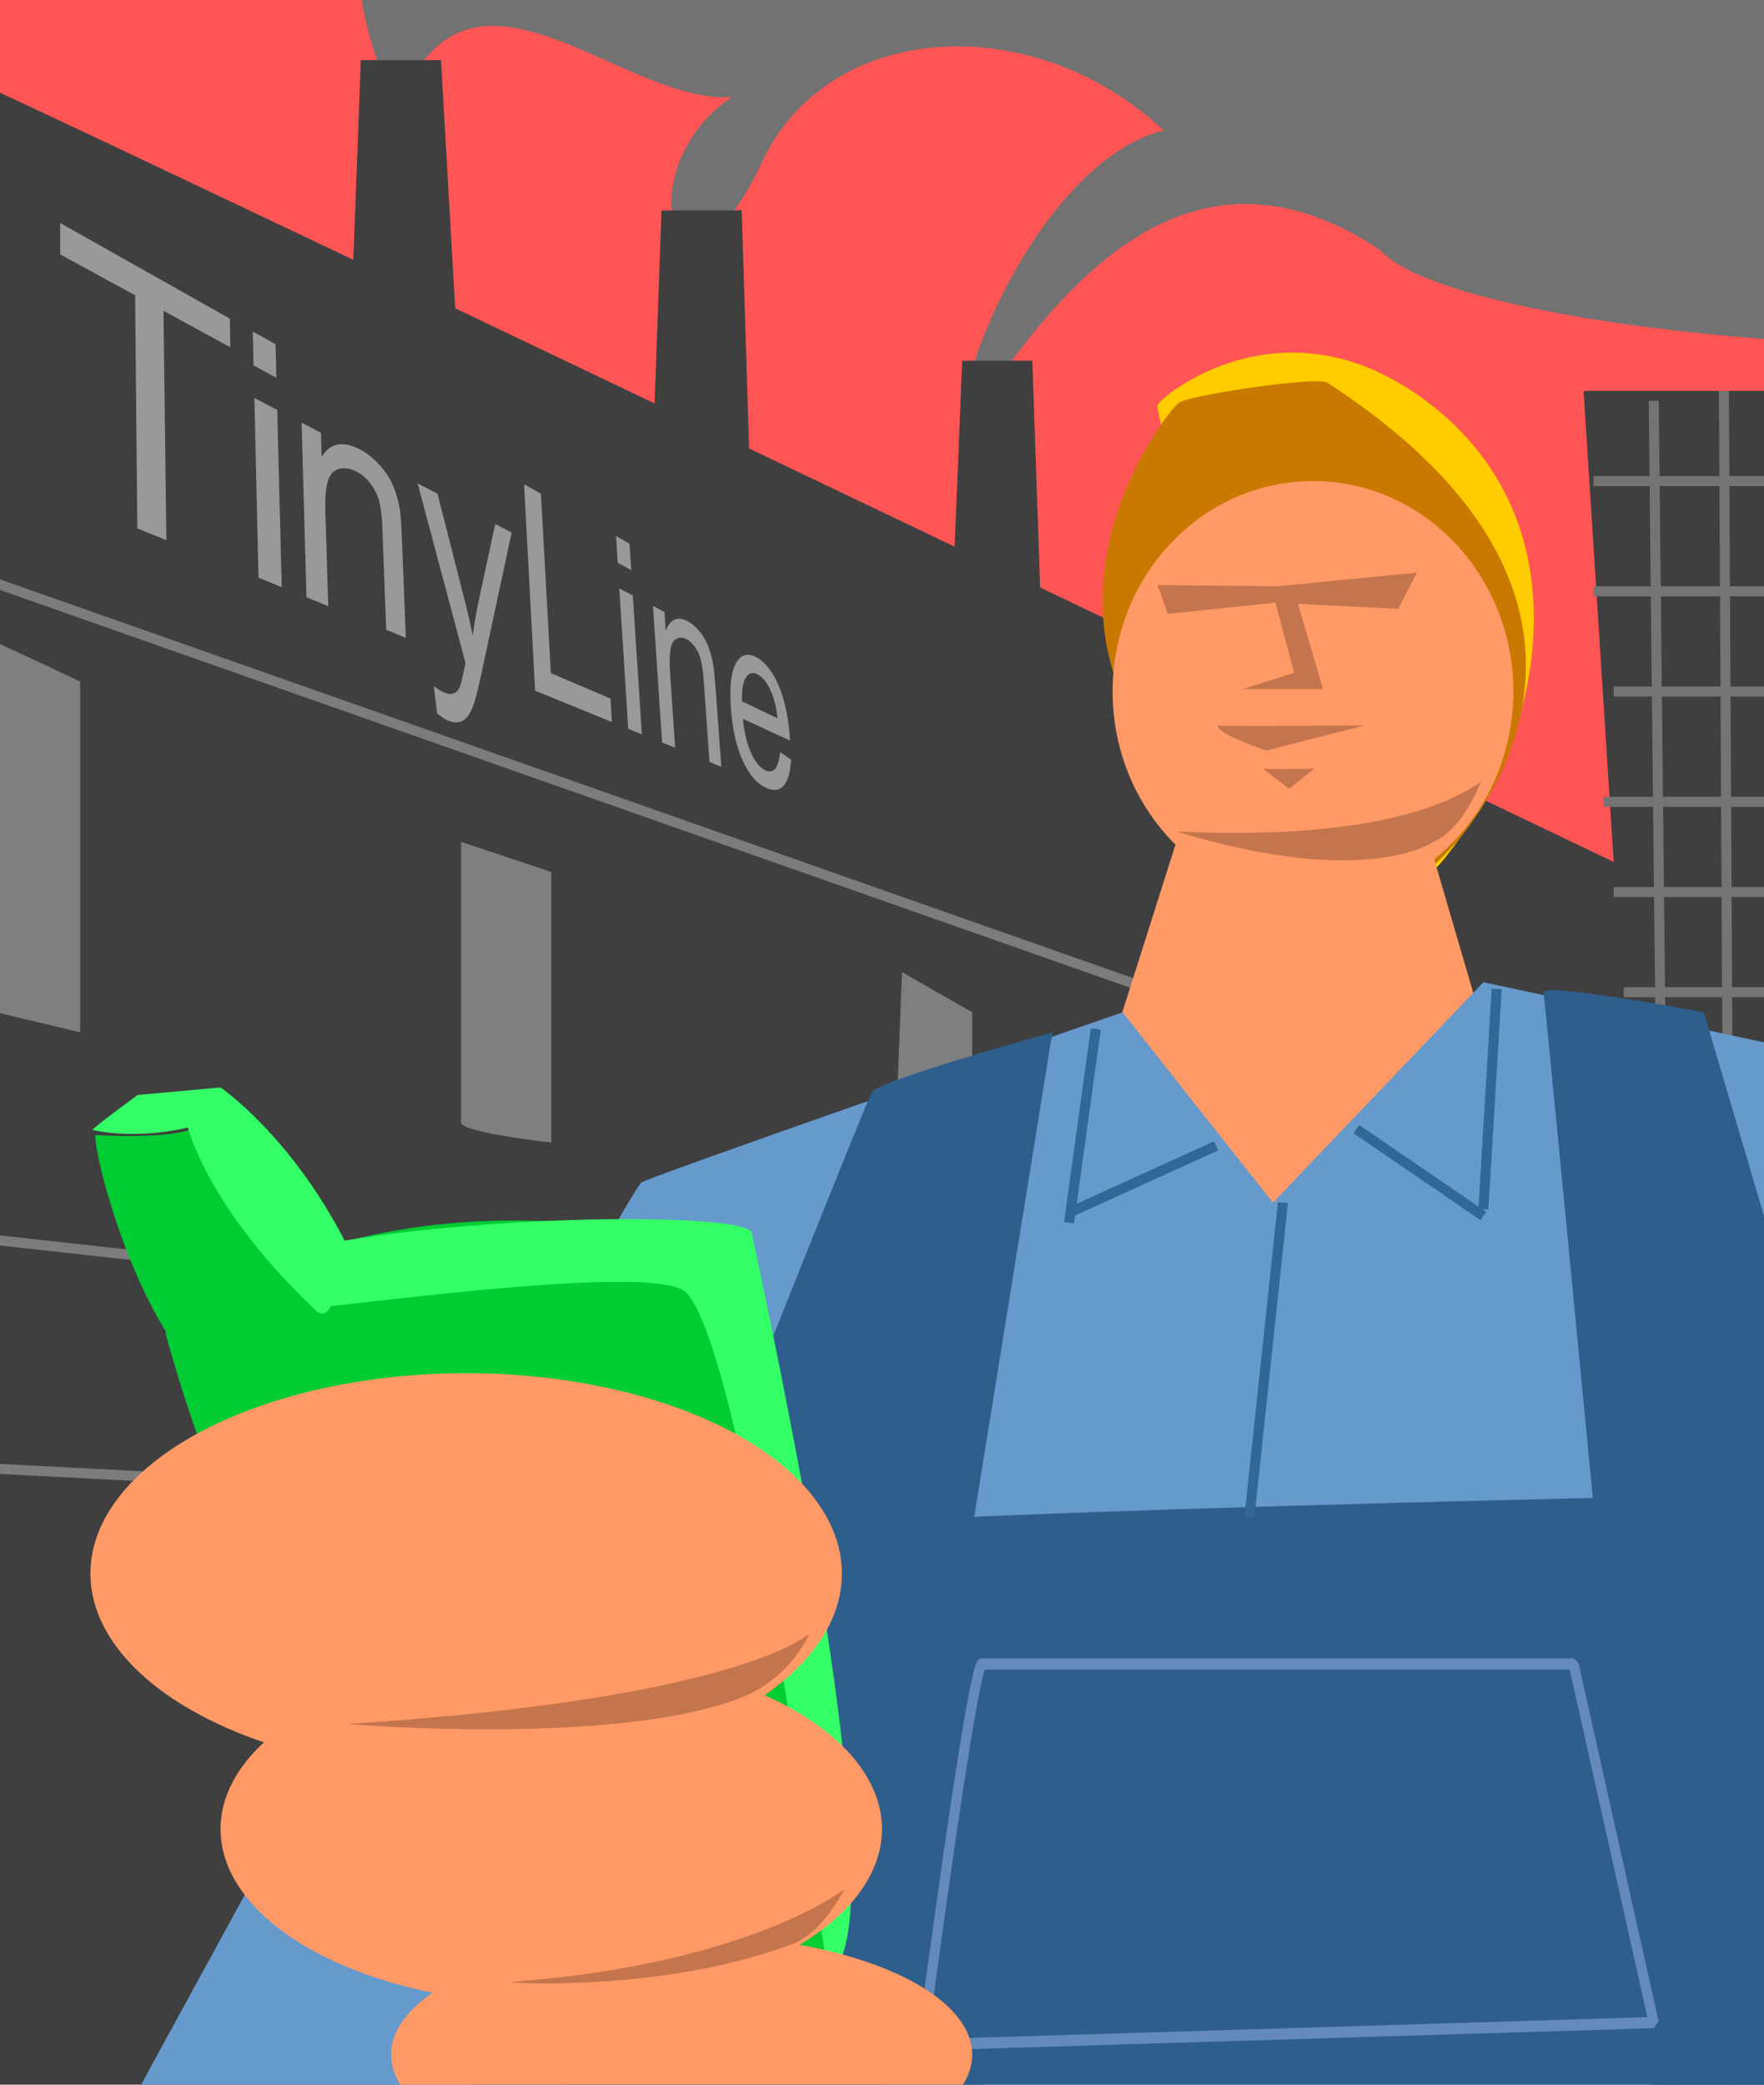 <?xml version="1.0" encoding="UTF-8"?>
<!-- Copyright (C) TinyLine 2002-2004. All rights reserved. -->
<!-- Copyright (C) Edik Mitgartz 2004. All rights reserved. -->
<!-- Generator: Mobile Designer 1.0 -->
<svg width="176" height="208" viewBox="-88 -104 176 208" stroke-miterlimit="2"
	xmlns="http://www.w3.org/2000/svg"
	xmlns:xlink="http://www.w3.org/1999/xlink"
	xml:space="preserve" version="1.1" baseProfile="tiny">

<!-- Movie Background -->
<rect fill="#fff" x="-88" y="-104" width="176" height="208"/>

<!-- Scene 1 -->
<g id="Scene_1">

	<!-- Scene Background Color -->
	<rect fill="#fff" x="-88" y="-104" width="176" height="208"/>
	<rect id="Rectangle_71" x="-91" y="-110" width="182" height="136" fill="#f55"/>
	<path id="Free_Hand_72" fill="#727272"
		d="M-49.78 -96.43 c-6.61 -16.53 1.38 -25.76 15.24 -20 c28 -3.99 -7.62 -27.54 8.47 -35.73
			c31.77 -23.03 69.01 10.37 101.78 -6.92 c50.64 -9.75 108.65 -15.06 154.15 16.15
			c22.35 20.37 11.88 65.5 -20.58 68.38 c-47.03 9.81 -28.99 -1.88 -74.28 -3.93
			c5.77 14.27 -76.54 9.49 -85.38 -0.64 c-16.97 -11.16 -29.09 0.26 -38.3 13.37
			c-7.87 11.21 1.72 -21.44 16.77 -25.24 c-12.94 -12.14 -33.34 -11.08 -40.03 3.1
			c-8.49 18.01 -13.85 0.83 -3.05 -6.43 c-10.39 0.7 -24.38 -14.76 -31.78 -2.08"/>
	<path id="Bezier_43" fill="#3f3f3f"
		d="M-93 -97 c-1 -1 166 79 166 79 c0 0 -3 -47 -3 -47
			c0 0 53 0 53 0 c0 0 5 147 5 147
			c0 0 -220 41 -220 41 c0 0 -2 -221 -1 -220 Z"/>
	<path id="Bezier_44" fill="#3f3f3f"
		d="M-53 -72 c0 1 1 -26 1 -26 c0 0 8 0 8 0
			c0 0 2 35 2 35 c0 0 -11 -8 -11 -9 Z"/>
	<path id="Bezier_45" fill="#3f3f3f"
		d="M-23 -55 c0 0 1 -28 1 -28 c0 0 8 0 8 0
			c0 0 1 32 1 32 c0 0 -10 -4 -10 -4 Z"/>
	<path id="Bezier_46" fill="#3f3f3f"
		d="M7 -44 c0 1 1 -24 1 -24 c0 0 7 0 7 0
			c0 0 1 29 1 29 c0 0 -9 -4 -9 -5 Z"/>
	<path id="Bezier_51" fill="#7f7f7f"
		d="M-42 8 c0 1 0 -28 0 -28 c0 0 9 3 9 3
			c0 0 0 27 0 27 c0 0 -9 -1 -9 -2 Z"/>
	<path id="Bezier_53" fill="#7f7f7f"
		d="M1 17 c0 1 1 -24 1 -24 c0 0 7 4 7 4
			c0 0 0 22 0 22 c0 0 -8 -1 -8 -2 Z"/>
	<path id="Bezier_74" fill="#7f7f7f"
		d="M-101 -45 c0 -1 21 9 21 9 c0 0 0 35 0 35
			c0 0 -21 -5 -21 -5 c0 0 0 -40 0 -39 Z"/>
	<polyline id="Line_54" fill="none" stroke="#747474" stroke-linejoin="bevel"
		 points="71,-56 125,-56 "/>
	<polyline id="Line_55" fill="none" stroke="#747474" stroke-linejoin="bevel"
		 points="71,-45 128,-45 "/>
	<polyline id="Line_57" fill="none" stroke="#747474" stroke-linejoin="bevel"
		 points="73,-35 141,-35 "/>
	<polyline id="Line_58" fill="none" stroke="#747474" stroke-linejoin="bevel"
		 points="72,-24 138,-24 "/>
	<polyline id="Line_59" fill="none" stroke="#747474" stroke-linejoin="bevel"
		 points="73,-15 138,-15 "/>
	<polyline id="Line_62" fill="none" stroke="#747474" stroke-linejoin="bevel"
		 points="74,-5 135,-5 "/>
	<polyline id="Line_63" fill="none" stroke="#747474" stroke-linejoin="bevel"
		 points="76,6 132,6 "/>
	<polyline id="Line_64" fill="none" stroke="#747474" stroke-linejoin="bevel"
		 points="77,-64 79,123 "/>
	<polyline id="Line_65" fill="none" stroke="#747474" stroke-linejoin="bevel"
		 points="84,-65 85,123 "/>
	<polyline id="Line_66" fill="none" stroke="#7c7c7c" stroke-linejoin="bevel"
		 points="-109,-51 76,10 "
		transform="rotate(1.14 -16.5 -20.5)"/>
	<polyline id="Line_67" fill="none" stroke="#7c7c7c" stroke-linejoin="bevel"
		 points="-104,18 77,38 "/>
	<polyline id="Line_68" fill="none" stroke="#7c7c7c" stroke-linejoin="bevel"
		 points="-99,42 76,51 "/>
	<path id="Text_01_copy" fill="#999"
		d="M-74.3 -51.3 l-0.22 -23.24 l-7.48 -4.08 l0 -3.13 l16.93 9.54 l0.05 2.86
			l-6.67 -3.64 l0.29 22.89 l-2.9 -1.18 Z M-62.71 -67.55 l-0.07 -3.38 l2.27 1.28
			l0.08 3.34 l-2.27 -1.23 Z M-62.21 -46.36 l-0.41 -17.93 l2.28 1.19 l0.45 17.69
			l-2.32 -0.95 Z M-57.42 -44.4 l-0.49 -17.43 l1.93 1.01 l0.07 2.4 c0.85 -1.38 2.13 -1.62 3.8 -0.75
			c0.71 0.37 1.37 0.89 1.97 1.55 c0.59 0.65 1.04 1.34 1.35 2.05
			c0.3 0.71 0.53 1.49 0.67 2.33 c0.09 0.54 0.16 1.45 0.21 2.73
			l0.4 10.15 l-1.96 -0.8 l-0.38 -10.17 c-0.04 -1.14 -0.15 -2.02 -0.32 -2.66
			c-0.17 -0.63 -0.46 -1.22 -0.87 -1.76 c-0.4 -0.53 -0.88 -0.94 -1.42 -1.21
			c-0.87 -0.44 -1.61 -0.44 -2.24 0 c-0.62 0.45 -0.91 1.77 -0.84 3.96
			l0.29 9.48 l-2.18 -0.89 Z M-44.39 -32.83 l-0.32 -2.71 c0.41 0.32 0.77 0.53 1.07 0.65
			c0.4 0.15 0.72 0.17 0.96 0.06 c0.23 -0.11 0.41 -0.32 0.55 -0.62
			c0.1 -0.23 0.25 -0.83 0.45 -1.82 c0.02 -0.13 0.06 -0.33 0.12 -0.6
			l-4.77 -17.9 l1.98 1.03 l2.6 10.19 c0.33 1.28 0.64 2.61 0.92 3.99
			c0.14 -1.14 0.32 -2.23 0.54 -3.26 l1.7 -7.9 l1.64 0.85 l-2.98 13.9
			c-0.33 1.58 -0.6 2.66 -0.81 3.24 c-0.27 0.78 -0.6 1.31 -0.99 1.58
			c-0.39 0.27 -0.88 0.3 -1.46 0.09 c-0.35 -0.12 -0.75 -0.38 -1.21 -0.77
			M-34.61 -35.08 l-1.1 -20.6 l1.68 0.94 l0.99 17.9 l5.95 2.54 l0.14 2.34
			l-7.67 -3.13 Z M-26.37 -47.85 l-0.16 -2.66 l1.34 0.76 l0.17 2.63 l-1.35 -0.73
			Z M-25.32 -31.28 l-0.89 -14.01 l1.35 0.7 l0.9 13.86 l-1.36 -0.55 Z M-21.94 -29.9
			l-0.91 -13.64 l1.15 0.6 l0.12 1.89 c0.44 -1.18 1.17 -1.5 2.18 -0.97
			c0.43 0.22 0.83 0.57 1.21 1.04 c0.37 0.46 0.66 0.96 0.87 1.51
			c0.2 0.54 0.36 1.14 0.48 1.79 c0.07 0.42 0.14 1.14 0.22 2.16
			l0.59 8.03 l-1.18 -0.48 l-0.57 -8.03 c-0.06 -0.9 -0.16 -1.59 -0.28 -2.09
			c-0.12 -0.49 -0.31 -0.93 -0.57 -1.31 c-0.25 -0.38 -0.55 -0.66 -0.87 -0.83
			c-0.52 -0.26 -0.95 -0.19 -1.3 0.21 c-0.34 0.41 -0.46 1.48 -0.34 3.21
			l0.5 7.42 l-1.28 -0.52 Z M-10.16 -28.95 l1.09 0.74 c-0.06 1.18 -0.29 2.03 -0.69 2.54
			c-0.4 0.51 -0.97 0.62 -1.7 0.32 c-0.94 -0.38 -1.74 -1.26 -2.39 -2.66
			c-0.66 -1.4 -1.07 -3.16 -1.22 -5.25 c-0.16 -2.15 0 -3.67 0.49 -4.56
			c0.48 -0.87 1.16 -1.07 2.05 -0.6 c0.84 0.44 1.56 1.35 2.17 2.72
			c0.6 1.36 0.98 3.04 1.15 5.05 c0 0.12 0.02 0.3 0.03 0.54
			l-4.7 -2.17 c0.14 1.41 0.43 2.58 0.85 3.48 c0.42 0.89 0.9 1.46 1.43 1.68
			c0.39 0.16 0.71 0.1 0.95 -0.18 c0.24 -0.28 0.4 -0.84 0.49 -1.66
			M-13.97 -34.02 l3.55 1.69 c-0.12 -1.05 -0.32 -1.89 -0.58 -2.51 c-0.39 -0.96 -0.86 -1.59 -1.41 -1.87
			c-0.49 -0.25 -0.89 -0.14 -1.18 0.33 c-0.29 0.48 -0.42 1.26 -0.37 2.35"/>

	<!-- Animation -->
	<g id="Animation_1">
		<path id="Bezier_15" fill="#fc0"
			d="M27.5 -63.5 c-0.5 -0.25 14.27 63.39 28.75 45 c9.25 -11.75 9.22 -22.79 8.5 -28
				c-1.8 -12.96 -11.73 -18.52 -14 -19.75 c-13 -7 -23.75 2.5 -23.25 2.75 Z"/>
		<path id="Bezier_14" fill="#c97900"
			d="M29.58 -63.75 c0 -0.66 13.78 -2.76 14.83 -2.08 c35.99 23.37 12 46.83 12 46.83
				c0 0 -5.8 7.65 -17.66 0.25 c-31.25 -19.5 -9.16 -45.66 -9.16 -45 Z"/>
		<ellipse id="Ellipse_1" cx="43" cy="-35" rx="19.99" ry="21" fill="#f96"/>
		<path id="Bezier_2" fill="#f96"
			d="M30 -22 c0 0 24 0 24 0 c0 0 12 41 12 41
				c0 0 -49 0 -49 0 c0 0 13 -41 13 -41 Z"/>
		<path id="Bezier_3" fill="#69c"
			d="M-24 14 c-1 0 48 -17 48 -17 c0 0 15 19 15 19
				c0 0 21 -22 21 -22 c0 0 42 9 42 9
				c0 0 32 113 32 113 c0 0 -215 1 -215 1
				c0 0 56 -103 57 -103 Z"/>
		<path id="Bezier_4" fill="#2e5e8c"
			d="M-1 5 c0 -1 18 -6 18 -6 c0 0 -20 124 -20 124
				c0 0 -45 0 -45 0 c0 0 47 -119 47 -118 Z"/>
		<path id="Bezier_5" fill="#2e5e8c"
			d="M66 -5 c0 -1 12 124 12 124 c0 0 40 0 40 0
				c0 0 -36 -122 -36 -122 c0 0 -16 -3 -16 -2 Z"/>
		<path id="Bezier_6" fill="#2e5e8c"
			d="M-11 49 c0 -2 103 -4 103 -4 c0 0 21 81 21 81
				c0 0 -153 1 -153 1 c0 0 29 -80 29 -78 Z"/>
		<path id="Bezier_75" fill="none" stroke="#648abc" stroke-linejoin="bevel"
			d="M9 62 c-1 0 59 0 59 0 c0 0 8 32 8 32
				c0 0 -73 2 -73 2 c0 0 5 -34 6 -34 Z"
			transform="translate(1,-7.29) scale(1,1.118)"/>
		<polyline id="Line_9" fill="none" stroke="#369" stroke-linejoin="bevel"
			 points="21.33,-1.33 18.66,18 "/>
		<polyline id="Line_10" fill="none" stroke="#369" stroke-linejoin="bevel"
			 points="18.66,17 33.33,10.33 "/>
		<polyline id="Line_11" fill="none" stroke="#369" stroke-linejoin="bevel"
			 points="47.33,8.66 60,17.33 "/>
		<polyline id="Line_12" fill="none" stroke="#369" stroke-linejoin="bevel"
			 points="60,16.66 61.33,-5.33 "/>
		<polyline id="Line_13" fill="none" stroke="#369" stroke-linejoin="bevel"
			 points="40,16 36.66,47.33 "/>
		<path id="Bezier_17" fill="#c4754d"
			d="M29.5 -21 c-0.75 -0.22 20.75 1.75 30.25 -5 c0 0 -1.75 4.75 -4.75 6
				c0 0 -6.5 4.75 -25.5 -1 Z"/>
		<path id="Bezier_18" fill="#0c3"
			d="M-36 94 c0 0 -24.5 -25 -35.5 -65 c0 0 18 -18.5 58.5 -8 c0 0 8.5 31.5 8 73"/>
		<path id="Bezier_19" fill="#3f6"
			d="M-70.5 27.5 c0.07 1.57 47.34 -6.45 51 -2.5 c6 6.5 14 67.5 14 67.5
				c0 0 9 3.5 -7.5 -73.5 c-0.63 -2.97 -58 -1.5 -57.5 8.5 Z"/>
		<path id="Bezier_20" fill="#0c3"
			d="M-70 31 c-5.25 -7 -8.5 -19.25 -8.5 -21.75 c0 0 7.5 0.5 10 -0.75
				c0 0 15.5 23.25 15.5 23.25 c0 0 -12.9 4.71 -17 -0.75 Z"/>
		<path id="Bezier_22" fill="#3f6"
			d="M-78.75 8.75 c-0.24 -0.05 4.5 -3.5 4.5 -3.5 c0 0 8.25 -0.75 8.25 -0.75
				c0 0 7 4.75 12.5 15.5 c0 0 -0.83 8.79 -3 6.75
				c-10.83 -10.25 -12.75 -18.25 -12.75 -18.25 c0 0 -4.75 1.25 -9.5 0.25 Z"/>
		<ellipse id="Ellipse_36" cx="-41.49" cy="53" rx="37.49" ry="19.99" fill="#f96"/>
		<ellipse id="Ellipse_37" cx="-33" cy="78.5" rx="33" ry="17.49" fill="#f96"/>
		<ellipse id="Ellipse_38" cx="-19.99" cy="101" rx="28.99" ry="12" fill="#f96"/>
		<path id="Bezier_41" fill="#c4754d"
			d="M-53.25 68 c-0.49 0.03 27.47 2.31 39.5 -2.75 c4.75 -2 6.5 -6.25 6.5 -6.25
				c0 0 -6.75 6.5 -46 9 Z"/>
		<path id="Bezier_42" fill="#c4754d"
			d="M-37 93.75 c-1.11 0.08 14.88 1.14 28 -3.75 c3.12 -1.16 5.25 -5.5 5.25 -5.5
				c0 0 -9.5 7.49 -33.25 9.25 Z"/>
		<path id="Bezier_78" fill="#c4754d"
			d="M27.5 -45.62 c0 0 1 2.87 1 2.87 c0 0 10.75 -1.12 10.75 -1.12
				c0 0 1.87 7 1.87 7 c0 0 -5.12 1.62 -5.12 1.62
				c0 0 8 0 8 0 c0 0 -2.5 -8.5 -2.5 -8.5
				c0 0 10 0.5 10 0.5 c0 0 1.87 -3.62 1.87 -3.62
				c0 0 -13.87 1.37 -13.87 1.37 c0 0 -12 -0.12 -12 -0.12 Z"/>
		<path id="Bezier_87" fill="#c4754d"
			d="M33.5 -31.62 c0.12 0.12 14.62 0 14.62 0 c0 0 -9.75 2.5 -9.75 2.5
				c0 0 -5 -1.62 -4.87 -2.5 Z"/>
		<path id="Bezier_89" fill="#c4754d"
			d="M39 -27.45 c0.12 0.12 5.12 0.01 5.12 0.01 c0 0 -2.5 1.79 -2.5 1.79
				c0 0 -2.5 -1.68 -2.62 -1.8 Z"
			transform="translate(-0.99,3.56) scale(1,1.125)"/>
	</g>
</g>

</svg>

